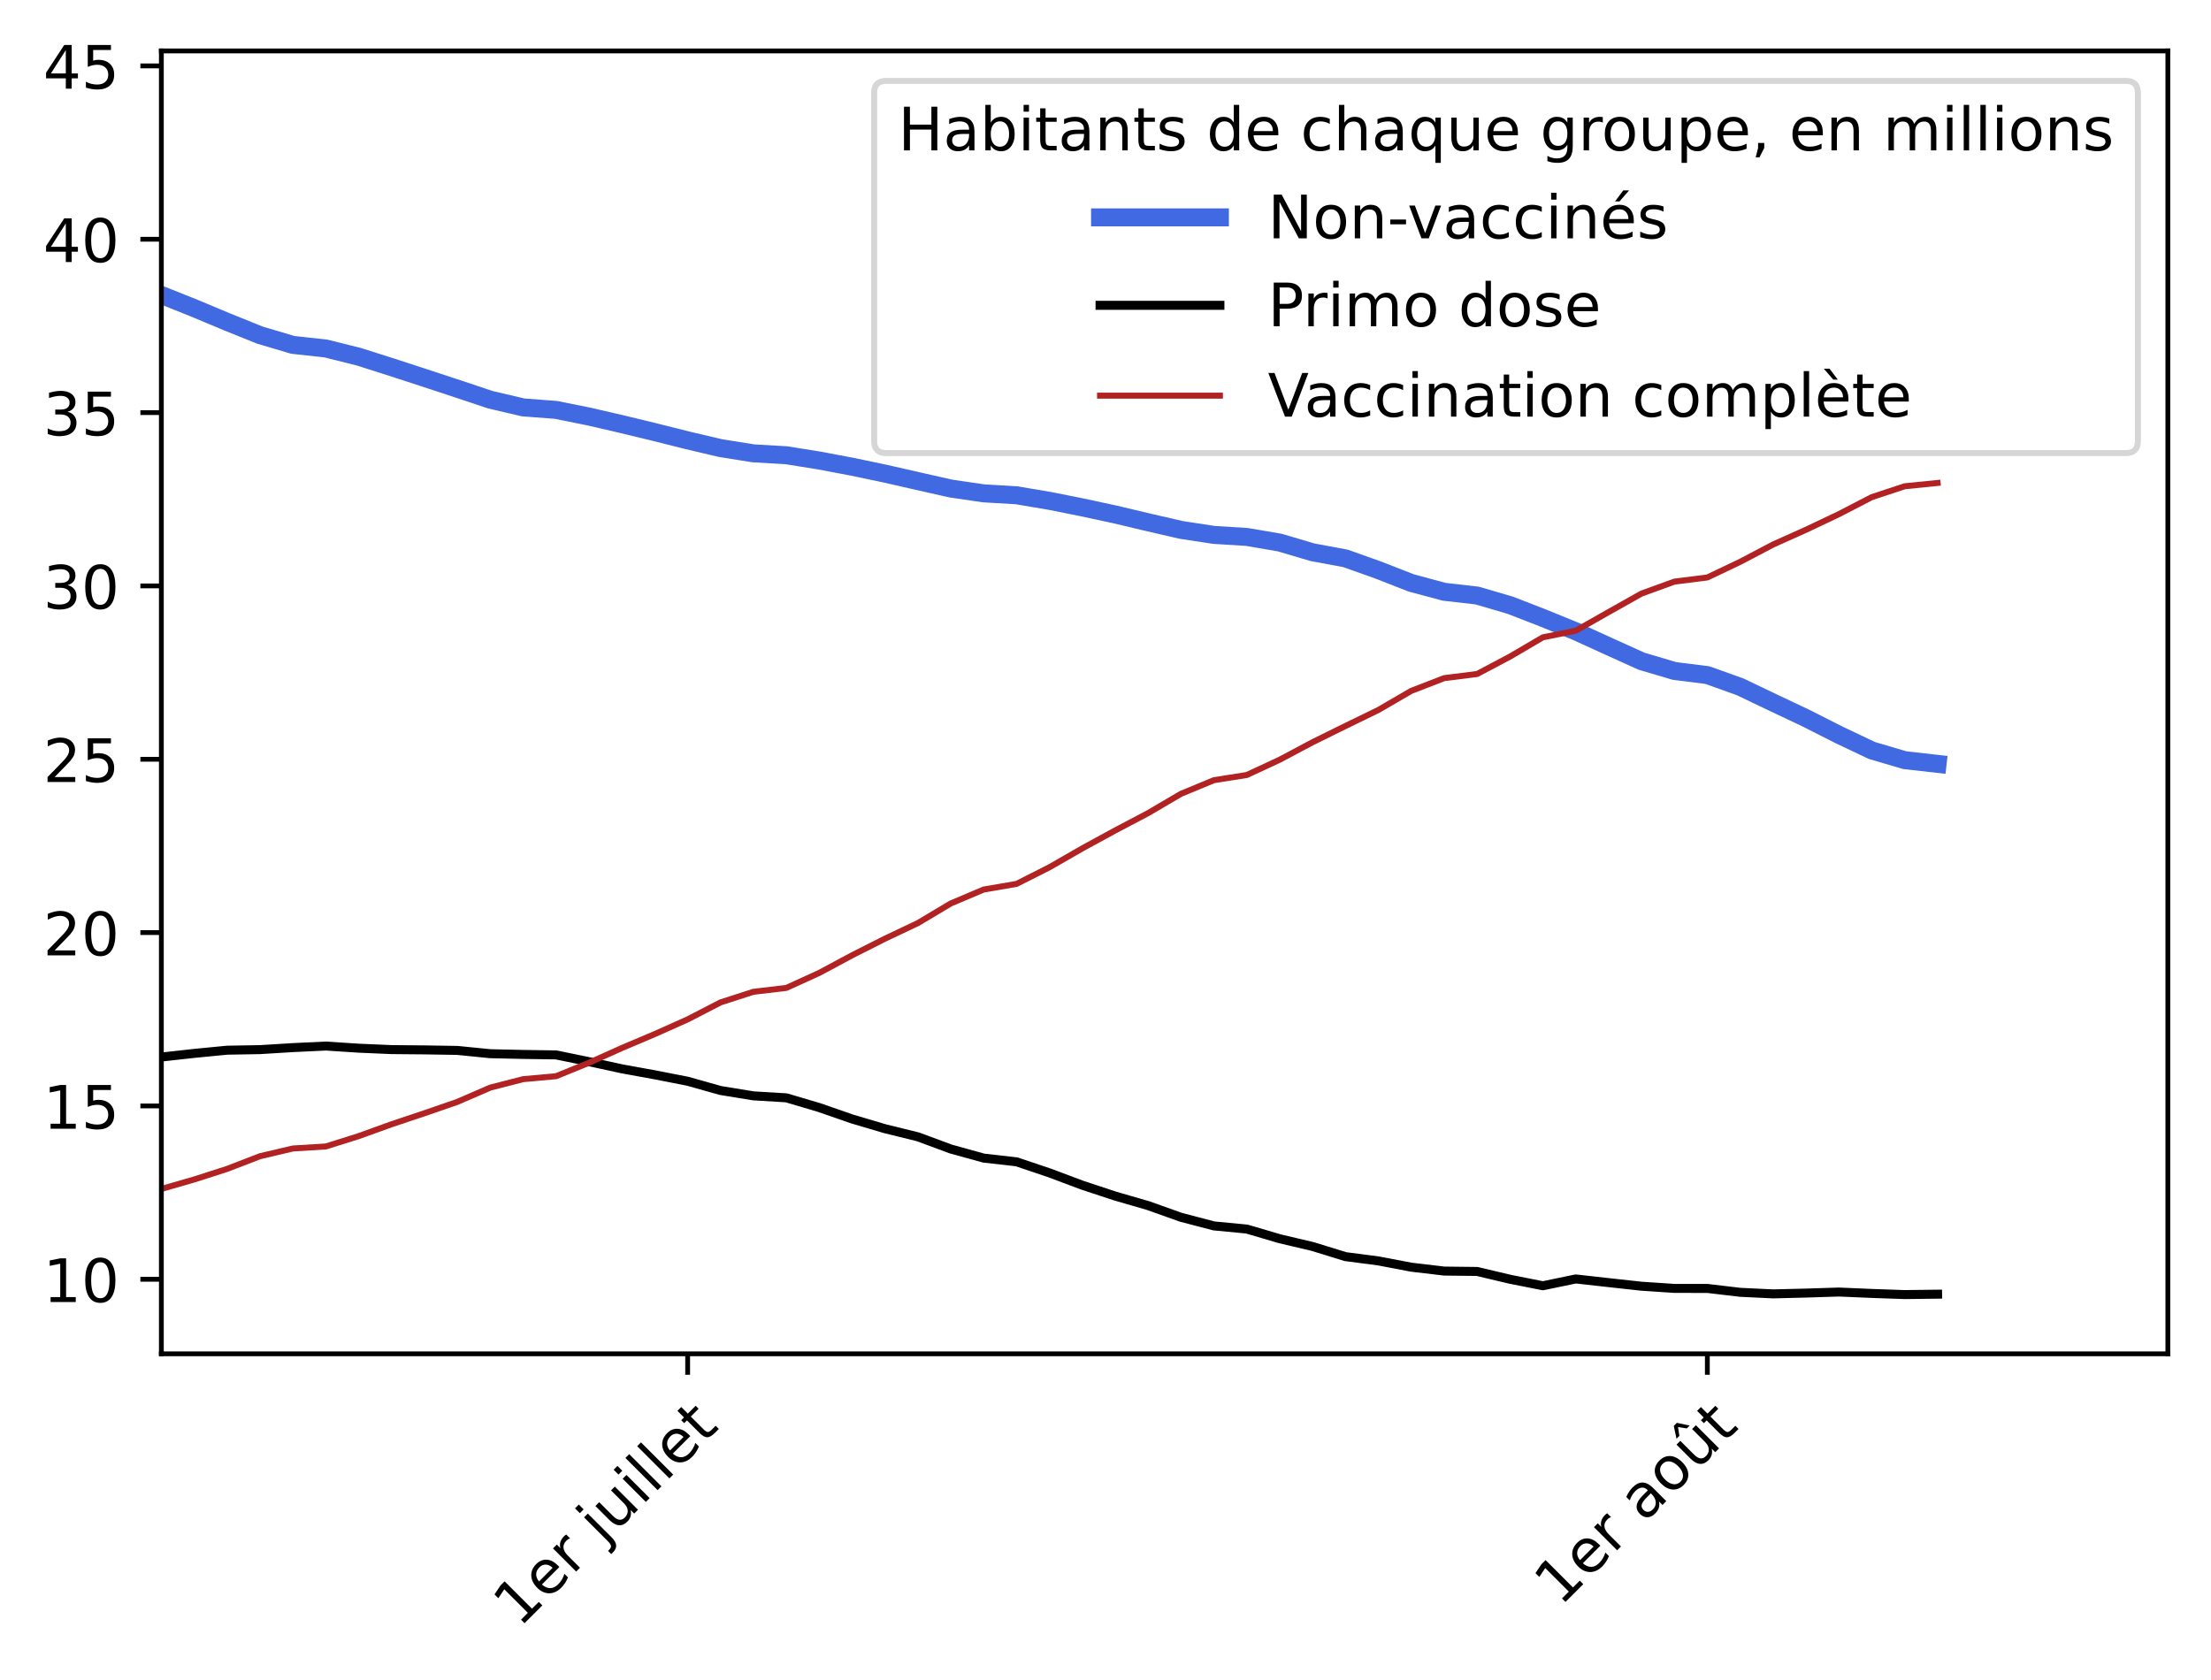 <?xml version="1.0" encoding="utf-8" standalone="no"?>
<!DOCTYPE svg PUBLIC "-//W3C//DTD SVG 1.1//EN"
  "http://www.w3.org/Graphics/SVG/1.1/DTD/svg11.dtd">
<!-- Created with matplotlib (https://matplotlib.org/) -->
<svg height="280.45pt" version="1.1" viewBox="0 0 368.925 280.45" width="368.925pt" xmlns="http://www.w3.org/2000/svg" xmlns:xlink="http://www.w3.org/1999/xlink">
 <defs>
  <style type="text/css">*{stroke-linecap:butt;stroke-linejoin:round;}</style>
 </defs>
 <g id="figure_1">
  <g id="patch_1">
   <path d="M -0 280.45 
L 368.925 280.45 
L 368.925 0 
L -0 0 
z
" style="fill:#ffffff;"/>
  </g>
  <g id="axes_1">
   <g id="patch_2">
    <path d="M 26.925 225.941 
L 361.725 225.941 
L 361.725 8.501 
L 26.925 8.501 
z
" style="fill:#ffffff;"/>
   </g>
   <g id="matplotlib.axis_1">
    <g id="xtick_1">
     <g id="line2d_1">
      <defs>
       <path d="M 0 0 
L 0 3.5 
" id="m71c3d030bd" style="stroke:#000000;stroke-width:0.8;"/>
      </defs>
      <g>
       <use style="stroke:#000000;stroke-width:0.8;" x="114.741" xlink:href="#m71c3d030bd" y="225.941"/>
      </g>
     </g>
     <g id="text_1">
      <!-- 1er juillet -->
      <g transform="translate(86.648 271.779)rotate(-45)scale(0.1 -0.1)">
       <defs>
        <path d="M 12.406 8.297 
L 28.516 8.297 
L 28.516 63.922 
L 10.984 60.406 
L 10.984 69.391 
L 28.422 72.906 
L 38.281 72.906 
L 38.281 8.297 
L 54.391 8.297 
L 54.391 0 
L 12.406 0 
z
" id="DejaVuSans-49"/>
        <path d="M 56.203 29.594 
L 56.203 25.203 
L 14.891 25.203 
Q 15.484 15.922 20.484 11.062 
Q 25.484 6.203 34.422 6.203 
Q 39.594 6.203 44.453 7.469 
Q 49.312 8.734 54.109 11.281 
L 54.109 2.781 
Q 49.266 0.734 44.188 -0.344 
Q 39.109 -1.422 33.891 -1.422 
Q 20.797 -1.422 13.156 6.188 
Q 5.516 13.812 5.516 26.812 
Q 5.516 40.234 12.766 48.109 
Q 20.016 56 32.328 56 
Q 43.359 56 49.781 48.891 
Q 56.203 41.797 56.203 29.594 
z
M 47.219 32.234 
Q 47.125 39.594 43.094 43.984 
Q 39.062 48.391 32.422 48.391 
Q 24.906 48.391 20.391 44.141 
Q 15.875 39.891 15.188 32.172 
z
" id="DejaVuSans-101"/>
        <path d="M 41.109 46.297 
Q 39.594 47.172 37.812 47.578 
Q 36.031 48 33.891 48 
Q 26.266 48 22.188 43.047 
Q 18.109 38.094 18.109 28.812 
L 18.109 0 
L 9.078 0 
L 9.078 54.688 
L 18.109 54.688 
L 18.109 46.188 
Q 20.953 51.172 25.484 53.578 
Q 30.031 56 36.531 56 
Q 37.453 56 38.578 55.875 
Q 39.703 55.766 41.062 55.516 
z
" id="DejaVuSans-114"/>
        <path id="DejaVuSans-32"/>
        <path d="M 9.422 54.688 
L 18.406 54.688 
L 18.406 -0.984 
Q 18.406 -11.422 14.422 -16.109 
Q 10.453 -20.797 1.609 -20.797 
L -1.812 -20.797 
L -1.812 -13.188 
L 0.594 -13.188 
Q 5.719 -13.188 7.562 -10.812 
Q 9.422 -8.453 9.422 -0.984 
z
M 9.422 75.984 
L 18.406 75.984 
L 18.406 64.594 
L 9.422 64.594 
z
" id="DejaVuSans-106"/>
        <path d="M 8.5 21.578 
L 8.5 54.688 
L 17.484 54.688 
L 17.484 21.922 
Q 17.484 14.156 20.5 10.266 
Q 23.531 6.391 29.594 6.391 
Q 36.859 6.391 41.078 11.031 
Q 45.312 15.672 45.312 23.688 
L 45.312 54.688 
L 54.297 54.688 
L 54.297 0 
L 45.312 0 
L 45.312 8.406 
Q 42.047 3.422 37.719 1 
Q 33.406 -1.422 27.688 -1.422 
Q 18.266 -1.422 13.375 4.438 
Q 8.5 10.297 8.5 21.578 
z
M 31.109 56 
z
" id="DejaVuSans-117"/>
        <path d="M 9.422 54.688 
L 18.406 54.688 
L 18.406 0 
L 9.422 0 
z
M 9.422 75.984 
L 18.406 75.984 
L 18.406 64.594 
L 9.422 64.594 
z
" id="DejaVuSans-105"/>
        <path d="M 9.422 75.984 
L 18.406 75.984 
L 18.406 0 
L 9.422 0 
z
" id="DejaVuSans-108"/>
        <path d="M 18.312 70.219 
L 18.312 54.688 
L 36.812 54.688 
L 36.812 47.703 
L 18.312 47.703 
L 18.312 18.016 
Q 18.312 11.328 20.141 9.422 
Q 21.969 7.516 27.594 7.516 
L 36.812 7.516 
L 36.812 0 
L 27.594 0 
Q 17.188 0 13.234 3.875 
Q 9.281 7.766 9.281 18.016 
L 9.281 47.703 
L 2.688 47.703 
L 2.688 54.688 
L 9.281 54.688 
L 9.281 70.219 
z
" id="DejaVuSans-116"/>
       </defs>
       <use xlink:href="#DejaVuSans-49"/>
       <use x="63.623" xlink:href="#DejaVuSans-101"/>
       <use x="125.146" xlink:href="#DejaVuSans-114"/>
       <use x="166.26" xlink:href="#DejaVuSans-32"/>
       <use x="198.047" xlink:href="#DejaVuSans-106"/>
       <use x="225.83" xlink:href="#DejaVuSans-117"/>
       <use x="289.209" xlink:href="#DejaVuSans-105"/>
       <use x="316.992" xlink:href="#DejaVuSans-108"/>
       <use x="344.775" xlink:href="#DejaVuSans-108"/>
       <use x="372.559" xlink:href="#DejaVuSans-101"/>
       <use x="434.082" xlink:href="#DejaVuSans-116"/>
      </g>
     </g>
    </g>
    <g id="xtick_2">
     <g id="line2d_2">
      <g>
       <use style="stroke:#000000;stroke-width:0.8;" x="284.886" xlink:href="#m71c3d030bd" y="225.941"/>
      </g>
     </g>
     <g id="text_2">
      <!-- 1er août -->
      <g transform="translate(260.341 268.231)rotate(-45)scale(0.1 -0.1)">
       <defs>
        <path d="M 34.281 27.484 
Q 23.391 27.484 19.188 25 
Q 14.984 22.516 14.984 16.5 
Q 14.984 11.719 18.141 8.906 
Q 21.297 6.109 26.703 6.109 
Q 34.188 6.109 38.703 11.406 
Q 43.219 16.703 43.219 25.484 
L 43.219 27.484 
z
M 52.203 31.203 
L 52.203 0 
L 43.219 0 
L 43.219 8.297 
Q 40.141 3.328 35.547 0.953 
Q 30.953 -1.422 24.312 -1.422 
Q 15.922 -1.422 10.953 3.297 
Q 6 8.016 6 15.922 
Q 6 25.141 12.172 29.828 
Q 18.359 34.516 30.609 34.516 
L 43.219 34.516 
L 43.219 35.406 
Q 43.219 41.609 39.141 45 
Q 35.062 48.391 27.688 48.391 
Q 23 48.391 18.547 47.266 
Q 14.109 46.141 10.016 43.891 
L 10.016 52.203 
Q 14.938 54.109 19.578 55.047 
Q 24.219 56 28.609 56 
Q 40.484 56 46.344 49.844 
Q 52.203 43.703 52.203 31.203 
z
" id="DejaVuSans-97"/>
        <path d="M 30.609 48.391 
Q 23.391 48.391 19.188 42.75 
Q 14.984 37.109 14.984 27.297 
Q 14.984 17.484 19.156 11.844 
Q 23.344 6.203 30.609 6.203 
Q 37.797 6.203 41.984 11.859 
Q 46.188 17.531 46.188 27.297 
Q 46.188 37.016 41.984 42.703 
Q 37.797 48.391 30.609 48.391 
z
M 30.609 56 
Q 42.328 56 49.016 48.375 
Q 55.719 40.766 55.719 27.297 
Q 55.719 13.875 49.016 6.219 
Q 42.328 -1.422 30.609 -1.422 
Q 18.844 -1.422 12.172 6.219 
Q 5.516 13.875 5.516 27.297 
Q 5.516 40.766 12.172 48.375 
Q 18.844 56 30.609 56 
z
" id="DejaVuSans-111"/>
        <path d="M 8.5 21.578 
L 8.5 54.688 
L 17.484 54.688 
L 17.484 21.922 
Q 17.484 14.156 20.5 10.266 
Q 23.531 6.391 29.594 6.391 
Q 36.859 6.391 41.078 11.031 
Q 45.312 15.672 45.312 23.688 
L 45.312 54.688 
L 54.297 54.688 
L 54.297 0 
L 45.312 0 
L 45.312 8.406 
Q 42.047 3.422 37.719 1 
Q 33.406 -1.422 27.688 -1.422 
Q 18.266 -1.422 13.375 4.438 
Q 8.5 10.297 8.5 21.578 
z
M 31.109 56 
z
M 27.391 79.984 
L 34.625 79.984 
L 46.578 61.625 
L 39.797 61.625 
L 31 73.578 
L 22.219 61.625 
L 15.438 61.625 
z
" id="DejaVuSans-251"/>
       </defs>
       <use xlink:href="#DejaVuSans-49"/>
       <use x="63.623" xlink:href="#DejaVuSans-101"/>
       <use x="125.146" xlink:href="#DejaVuSans-114"/>
       <use x="166.26" xlink:href="#DejaVuSans-32"/>
       <use x="198.047" xlink:href="#DejaVuSans-97"/>
       <use x="259.326" xlink:href="#DejaVuSans-111"/>
       <use x="320.508" xlink:href="#DejaVuSans-251"/>
       <use x="383.887" xlink:href="#DejaVuSans-116"/>
      </g>
     </g>
    </g>
   </g>
   <g id="matplotlib.axis_2">
    <g id="ytick_1">
     <g id="line2d_3">
      <defs>
       <path d="M 0 0 
L -3.5 0 
" id="mf72b01ddf6" style="stroke:#000000;stroke-width:0.8;"/>
      </defs>
      <g>
       <use style="stroke:#000000;stroke-width:0.8;" x="26.925" xlink:href="#mf72b01ddf6" y="213.503"/>
      </g>
     </g>
     <g id="text_3">
      <!-- 10 -->
      <g transform="translate(7.2 217.303)scale(0.1 -0.1)">
       <defs>
        <path d="M 31.781 66.406 
Q 24.172 66.406 20.328 58.906 
Q 16.5 51.422 16.5 36.375 
Q 16.5 21.391 20.328 13.891 
Q 24.172 6.391 31.781 6.391 
Q 39.453 6.391 43.281 13.891 
Q 47.125 21.391 47.125 36.375 
Q 47.125 51.422 43.281 58.906 
Q 39.453 66.406 31.781 66.406 
z
M 31.781 74.219 
Q 44.047 74.219 50.516 64.516 
Q 56.984 54.828 56.984 36.375 
Q 56.984 17.969 50.516 8.266 
Q 44.047 -1.422 31.781 -1.422 
Q 19.531 -1.422 13.062 8.266 
Q 6.594 17.969 6.594 36.375 
Q 6.594 54.828 13.062 64.516 
Q 19.531 74.219 31.781 74.219 
z
" id="DejaVuSans-48"/>
       </defs>
       <use xlink:href="#DejaVuSans-49"/>
       <use x="63.623" xlink:href="#DejaVuSans-48"/>
      </g>
     </g>
    </g>
    <g id="ytick_2">
     <g id="line2d_4">
      <g>
       <use style="stroke:#000000;stroke-width:0.8;" x="26.925" xlink:href="#mf72b01ddf6" y="184.574"/>
      </g>
     </g>
     <g id="text_4">
      <!-- 15 -->
      <g transform="translate(7.2 188.373)scale(0.1 -0.1)">
       <defs>
        <path d="M 10.797 72.906 
L 49.516 72.906 
L 49.516 64.594 
L 19.828 64.594 
L 19.828 46.734 
Q 21.969 47.469 24.109 47.828 
Q 26.266 48.188 28.422 48.188 
Q 40.625 48.188 47.75 41.5 
Q 54.891 34.812 54.891 23.391 
Q 54.891 11.625 47.562 5.094 
Q 40.234 -1.422 26.906 -1.422 
Q 22.312 -1.422 17.547 -0.641 
Q 12.797 0.141 7.719 1.703 
L 7.719 11.625 
Q 12.109 9.234 16.797 8.062 
Q 21.484 6.891 26.703 6.891 
Q 35.156 6.891 40.078 11.328 
Q 45.016 15.766 45.016 23.391 
Q 45.016 31 40.078 35.438 
Q 35.156 39.891 26.703 39.891 
Q 22.75 39.891 18.812 39.016 
Q 14.891 38.141 10.797 36.281 
z
" id="DejaVuSans-53"/>
       </defs>
       <use xlink:href="#DejaVuSans-49"/>
       <use x="63.623" xlink:href="#DejaVuSans-53"/>
      </g>
     </g>
    </g>
    <g id="ytick_3">
     <g id="line2d_5">
      <g>
       <use style="stroke:#000000;stroke-width:0.8;" x="26.925" xlink:href="#mf72b01ddf6" y="155.645"/>
      </g>
     </g>
     <g id="text_5">
      <!-- 20 -->
      <g transform="translate(7.2 159.444)scale(0.1 -0.1)">
       <defs>
        <path d="M 19.188 8.297 
L 53.609 8.297 
L 53.609 0 
L 7.328 0 
L 7.328 8.297 
Q 12.938 14.109 22.625 23.891 
Q 32.328 33.688 34.812 36.531 
Q 39.547 41.844 41.422 45.531 
Q 43.312 49.219 43.312 52.781 
Q 43.312 58.594 39.234 62.25 
Q 35.156 65.922 28.609 65.922 
Q 23.969 65.922 18.812 64.312 
Q 13.672 62.703 7.812 59.422 
L 7.812 69.391 
Q 13.766 71.781 18.938 73 
Q 24.125 74.219 28.422 74.219 
Q 39.75 74.219 46.484 68.547 
Q 53.219 62.891 53.219 53.422 
Q 53.219 48.922 51.531 44.891 
Q 49.859 40.875 45.406 35.406 
Q 44.188 33.984 37.641 27.219 
Q 31.109 20.453 19.188 8.297 
z
" id="DejaVuSans-50"/>
       </defs>
       <use xlink:href="#DejaVuSans-50"/>
       <use x="63.623" xlink:href="#DejaVuSans-48"/>
      </g>
     </g>
    </g>
    <g id="ytick_4">
     <g id="line2d_6">
      <g>
       <use style="stroke:#000000;stroke-width:0.8;" x="26.925" xlink:href="#mf72b01ddf6" y="126.716"/>
      </g>
     </g>
     <g id="text_6">
      <!-- 25 -->
      <g transform="translate(7.2 130.515)scale(0.1 -0.1)">
       <use xlink:href="#DejaVuSans-50"/>
       <use x="63.623" xlink:href="#DejaVuSans-53"/>
      </g>
     </g>
    </g>
    <g id="ytick_5">
     <g id="line2d_7">
      <g>
       <use style="stroke:#000000;stroke-width:0.8;" x="26.925" xlink:href="#mf72b01ddf6" y="97.787"/>
      </g>
     </g>
     <g id="text_7">
      <!-- 30 -->
      <g transform="translate(7.2 101.586)scale(0.1 -0.1)">
       <defs>
        <path d="M 40.578 39.312 
Q 47.656 37.797 51.625 33 
Q 55.609 28.219 55.609 21.188 
Q 55.609 10.406 48.188 4.484 
Q 40.766 -1.422 27.094 -1.422 
Q 22.516 -1.422 17.656 -0.516 
Q 12.797 0.391 7.625 2.203 
L 7.625 11.719 
Q 11.719 9.328 16.594 8.109 
Q 21.484 6.891 26.812 6.891 
Q 36.078 6.891 40.938 10.547 
Q 45.797 14.203 45.797 21.188 
Q 45.797 27.641 41.281 31.266 
Q 36.766 34.906 28.719 34.906 
L 20.219 34.906 
L 20.219 43.016 
L 29.109 43.016 
Q 36.375 43.016 40.234 45.922 
Q 44.094 48.828 44.094 54.297 
Q 44.094 59.906 40.109 62.906 
Q 36.141 65.922 28.719 65.922 
Q 24.656 65.922 20.016 65.031 
Q 15.375 64.156 9.812 62.312 
L 9.812 71.094 
Q 15.438 72.656 20.344 73.438 
Q 25.25 74.219 29.594 74.219 
Q 40.828 74.219 47.359 69.109 
Q 53.906 64.016 53.906 55.328 
Q 53.906 49.266 50.438 45.094 
Q 46.969 40.922 40.578 39.312 
z
" id="DejaVuSans-51"/>
       </defs>
       <use xlink:href="#DejaVuSans-51"/>
       <use x="63.623" xlink:href="#DejaVuSans-48"/>
      </g>
     </g>
    </g>
    <g id="ytick_6">
     <g id="line2d_8">
      <g>
       <use style="stroke:#000000;stroke-width:0.8;" x="26.925" xlink:href="#mf72b01ddf6" y="68.858"/>
      </g>
     </g>
     <g id="text_8">
      <!-- 35 -->
      <g transform="translate(7.2 72.657)scale(0.1 -0.1)">
       <use xlink:href="#DejaVuSans-51"/>
       <use x="63.623" xlink:href="#DejaVuSans-53"/>
      </g>
     </g>
    </g>
    <g id="ytick_7">
     <g id="line2d_9">
      <g>
       <use style="stroke:#000000;stroke-width:0.8;" x="26.925" xlink:href="#mf72b01ddf6" y="39.928"/>
      </g>
     </g>
     <g id="text_9">
      <!-- 40 -->
      <g transform="translate(7.2 43.728)scale(0.1 -0.1)">
       <defs>
        <path d="M 37.797 64.312 
L 12.891 25.391 
L 37.797 25.391 
z
M 35.203 72.906 
L 47.609 72.906 
L 47.609 25.391 
L 58.016 25.391 
L 58.016 17.188 
L 47.609 17.188 
L 47.609 0 
L 37.797 0 
L 37.797 17.188 
L 4.891 17.188 
L 4.891 26.703 
z
" id="DejaVuSans-52"/>
       </defs>
       <use xlink:href="#DejaVuSans-52"/>
       <use x="63.623" xlink:href="#DejaVuSans-48"/>
      </g>
     </g>
    </g>
    <g id="ytick_8">
     <g id="line2d_10">
      <g>
       <use style="stroke:#000000;stroke-width:0.8;" x="26.925" xlink:href="#mf72b01ddf6" y="10.999"/>
      </g>
     </g>
     <g id="text_10">
      <!-- 45 -->
      <g transform="translate(7.2 14.798)scale(0.1 -0.1)">
       <use xlink:href="#DejaVuSans-52"/>
       <use x="63.623" xlink:href="#DejaVuSans-53"/>
      </g>
     </g>
    </g>
   </g>
   <g id="line2d_11">
    <path clip-path="url(#p0fcb364e09)" d="M -1 39.712 
L -0.518 39.944 
L 4.971 42.55 
L 10.459 44.296 
L 15.948 45.054 
L 21.436 46.985 
L 26.925 49.235 
L 32.414 51.429 
L 37.902 53.725 
L 43.391 55.939 
L 48.879 57.563 
L 54.368 58.162 
L 59.856 59.532 
L 65.345 61.278 
L 70.833 63.066 
L 76.322 64.877 
L 81.81 66.708 
L 87.299 67.993 
L 92.787 68.41 
L 98.276 69.519 
L 103.764 70.789 
L 109.253 72.118 
L 114.741 73.495 
L 120.23 74.787 
L 125.718 75.661 
L 131.207 75.978 
L 136.695 76.856 
L 142.184 77.893 
L 147.673 79.044 
L 153.161 80.294 
L 158.65 81.535 
L 164.138 82.339 
L 169.627 82.66 
L 175.115 83.588 
L 180.604 84.684 
L 186.092 85.867 
L 191.581 87.169 
L 197.069 88.436 
L 202.558 89.273 
L 208.046 89.613 
L 213.535 90.551 
L 219.023 92.173 
L 224.512 93.192 
L 230 95.149 
L 235.489 97.293 
L 240.977 98.766 
L 246.466 99.391 
L 251.955 100.997 
L 257.443 103.127 
L 262.932 105.368 
L 268.42 107.869 
L 273.909 110.355 
L 279.397 111.98 
L 284.886 112.669 
L 290.374 114.636 
L 295.863 117.262 
L 301.351 119.858 
L 306.84 122.638 
L 312.328 125.245 
L 317.817 126.867 
L 323.305 127.487 
" style="fill:none;stroke:#4169e1;stroke-linecap:square;stroke-width:3;"/>
   </g>
   <g id="line2d_12">
    <path clip-path="url(#p0fcb364e09)" d="M -1 179.771 
L -0.518 179.673 
L 4.971 178.855 
L 10.459 178.147 
L 15.948 177.645 
L 21.436 177.003 
L 26.925 176.413 
L 32.414 175.805 
L 37.902 175.271 
L 43.391 175.176 
L 48.879 174.84 
L 54.368 174.579 
L 59.856 174.936 
L 65.345 175.172 
L 70.833 175.221 
L 76.322 175.308 
L 81.81 175.858 
L 87.299 175.979 
L 92.787 176.058 
L 98.276 177.185 
L 103.764 178.381 
L 109.253 179.378 
L 114.741 180.454 
L 120.23 181.998 
L 125.718 182.893 
L 131.207 183.222 
L 136.695 184.846 
L 142.184 186.754 
L 147.673 188.378 
L 153.161 189.73 
L 158.65 191.763 
L 164.138 193.281 
L 169.627 193.904 
L 175.115 195.75 
L 180.604 197.81 
L 186.092 199.619 
L 191.581 201.211 
L 197.069 203.165 
L 202.558 204.599 
L 208.046 205.124 
L 213.535 206.741 
L 219.023 208.034 
L 224.512 209.727 
L 230 210.442 
L 235.489 211.487 
L 240.977 212.135 
L 246.466 212.199 
L 251.955 213.499 
L 257.443 214.586 
L 262.932 213.449 
L 268.42 214.063 
L 273.909 214.663 
L 279.397 215.029 
L 284.886 215.034 
L 290.374 215.681 
L 295.863 215.942 
L 301.351 215.808 
L 306.84 215.633 
L 312.328 215.867 
L 317.817 216.057 
L 323.305 215.991 
" style="fill:none;stroke:#000000;stroke-linecap:square;stroke-width:1.5;"/>
   </g>
   <g id="line2d_13">
    <path clip-path="url(#p0fcb364e09)" d="M -1 204.595 
L -0.518 204.461 
L 4.971 202.673 
L 10.459 201.635 
L 15.948 201.379 
L 21.436 200.09 
L 26.925 198.43 
L 32.414 196.844 
L 37.902 195.082 
L 43.391 192.963 
L 48.879 191.675 
L 54.368 191.338 
L 59.856 189.61 
L 65.345 187.627 
L 70.833 185.791 
L 76.322 183.893 
L 81.81 181.513 
L 87.299 180.106 
L 92.787 179.611 
L 98.276 177.373 
L 103.764 174.907 
L 109.253 172.582 
L 114.741 170.129 
L 120.23 167.294 
L 125.718 165.524 
L 131.207 164.878 
L 136.695 162.376 
L 142.184 159.431 
L 147.673 156.656 
L 153.161 154.054 
L 158.65 150.78 
L 164.138 148.457 
L 169.627 147.514 
L 175.115 144.74 
L 180.604 141.584 
L 186.092 138.592 
L 191.581 135.698 
L 197.069 132.477 
L 202.558 130.206 
L 208.046 129.341 
L 213.535 126.786 
L 219.023 123.871 
L 224.512 121.159 
L 230 118.488 
L 235.489 115.298 
L 240.977 113.176 
L 246.466 112.488 
L 251.955 109.583 
L 257.443 106.365 
L 262.932 105.261 
L 268.42 102.146 
L 273.909 99.06 
L 279.397 97.069 
L 284.886 96.375 
L 290.374 93.761 
L 295.863 90.874 
L 301.351 88.413 
L 306.84 85.807 
L 312.328 82.967 
L 317.817 81.154 
L 323.305 80.601 
" style="fill:none;stroke:#b22222;stroke-linecap:square;"/>
   </g>
   <g id="patch_3">
    <path d="M 26.925 225.941 
L 26.925 8.501 
" style="fill:none;stroke:#000000;stroke-linecap:square;stroke-linejoin:miter;stroke-width:0.8;"/>
   </g>
   <g id="patch_4">
    <path d="M 361.725 225.941 
L 361.725 8.501 
" style="fill:none;stroke:#000000;stroke-linecap:square;stroke-linejoin:miter;stroke-width:0.8;"/>
   </g>
   <g id="patch_5">
    <path d="M 26.925 225.941 
L 361.725 225.941 
" style="fill:none;stroke:#000000;stroke-linecap:square;stroke-linejoin:miter;stroke-width:0.8;"/>
   </g>
   <g id="patch_6">
    <path d="M 26.925 8.501 
L 361.725 8.501 
" style="fill:none;stroke:#000000;stroke-linecap:square;stroke-linejoin:miter;stroke-width:0.8;"/>
   </g>
   <g id="legend_1">
    <g id="patch_7">
     <path d="M 147.859 75.613 
L 354.725 75.613 
Q 356.725 75.613 356.725 73.613 
L 356.725 15.501 
Q 356.725 13.501 354.725 13.501 
L 147.859 13.501 
Q 145.859 13.501 145.859 15.501 
L 145.859 73.613 
Q 145.859 75.613 147.859 75.613 
z
" style="fill:#ffffff;opacity:0.8;stroke:#cccccc;stroke-linejoin:miter;"/>
    </g>
    <g id="text_11">
     <!-- Habitants de chaque groupe, en millions -->
     <g transform="translate(149.859 25.099)scale(0.1 -0.1)">
      <defs>
       <path d="M 9.812 72.906 
L 19.672 72.906 
L 19.672 43.016 
L 55.516 43.016 
L 55.516 72.906 
L 65.375 72.906 
L 65.375 0 
L 55.516 0 
L 55.516 34.719 
L 19.672 34.719 
L 19.672 0 
L 9.812 0 
z
" id="DejaVuSans-72"/>
       <path d="M 48.688 27.297 
Q 48.688 37.203 44.609 42.844 
Q 40.531 48.484 33.406 48.484 
Q 26.266 48.484 22.188 42.844 
Q 18.109 37.203 18.109 27.297 
Q 18.109 17.391 22.188 11.75 
Q 26.266 6.109 33.406 6.109 
Q 40.531 6.109 44.609 11.75 
Q 48.688 17.391 48.688 27.297 
z
M 18.109 46.391 
Q 20.953 51.266 25.266 53.625 
Q 29.594 56 35.594 56 
Q 45.562 56 51.781 48.094 
Q 58.016 40.188 58.016 27.297 
Q 58.016 14.406 51.781 6.484 
Q 45.562 -1.422 35.594 -1.422 
Q 29.594 -1.422 25.266 0.953 
Q 20.953 3.328 18.109 8.203 
L 18.109 0 
L 9.078 0 
L 9.078 75.984 
L 18.109 75.984 
z
" id="DejaVuSans-98"/>
       <path d="M 54.891 33.016 
L 54.891 0 
L 45.906 0 
L 45.906 32.719 
Q 45.906 40.484 42.875 44.328 
Q 39.844 48.188 33.797 48.188 
Q 26.516 48.188 22.312 43.547 
Q 18.109 38.922 18.109 30.906 
L 18.109 0 
L 9.078 0 
L 9.078 54.688 
L 18.109 54.688 
L 18.109 46.188 
Q 21.344 51.125 25.703 53.562 
Q 30.078 56 35.797 56 
Q 45.219 56 50.047 50.172 
Q 54.891 44.344 54.891 33.016 
z
" id="DejaVuSans-110"/>
       <path d="M 44.281 53.078 
L 44.281 44.578 
Q 40.484 46.531 36.375 47.5 
Q 32.281 48.484 27.875 48.484 
Q 21.188 48.484 17.844 46.438 
Q 14.5 44.391 14.5 40.281 
Q 14.5 37.156 16.891 35.375 
Q 19.281 33.594 26.516 31.984 
L 29.594 31.297 
Q 39.156 29.25 43.188 25.516 
Q 47.219 21.781 47.219 15.094 
Q 47.219 7.469 41.188 3.016 
Q 35.156 -1.422 24.609 -1.422 
Q 20.219 -1.422 15.453 -0.562 
Q 10.688 0.297 5.422 2 
L 5.422 11.281 
Q 10.406 8.688 15.234 7.391 
Q 20.062 6.109 24.812 6.109 
Q 31.156 6.109 34.562 8.281 
Q 37.984 10.453 37.984 14.406 
Q 37.984 18.062 35.516 20.016 
Q 33.062 21.969 24.703 23.781 
L 21.578 24.516 
Q 13.234 26.266 9.516 29.906 
Q 5.812 33.547 5.812 39.891 
Q 5.812 47.609 11.281 51.797 
Q 16.75 56 26.812 56 
Q 31.781 56 36.172 55.266 
Q 40.578 54.547 44.281 53.078 
z
" id="DejaVuSans-115"/>
       <path d="M 45.406 46.391 
L 45.406 75.984 
L 54.391 75.984 
L 54.391 0 
L 45.406 0 
L 45.406 8.203 
Q 42.578 3.328 38.25 0.953 
Q 33.938 -1.422 27.875 -1.422 
Q 17.969 -1.422 11.734 6.484 
Q 5.516 14.406 5.516 27.297 
Q 5.516 40.188 11.734 48.094 
Q 17.969 56 27.875 56 
Q 33.938 56 38.25 53.625 
Q 42.578 51.266 45.406 46.391 
z
M 14.797 27.297 
Q 14.797 17.391 18.875 11.75 
Q 22.953 6.109 30.078 6.109 
Q 37.203 6.109 41.297 11.75 
Q 45.406 17.391 45.406 27.297 
Q 45.406 37.203 41.297 42.844 
Q 37.203 48.484 30.078 48.484 
Q 22.953 48.484 18.875 42.844 
Q 14.797 37.203 14.797 27.297 
z
" id="DejaVuSans-100"/>
       <path d="M 48.781 52.594 
L 48.781 44.188 
Q 44.969 46.297 41.141 47.344 
Q 37.312 48.391 33.406 48.391 
Q 24.656 48.391 19.812 42.844 
Q 14.984 37.312 14.984 27.297 
Q 14.984 17.281 19.812 11.734 
Q 24.656 6.203 33.406 6.203 
Q 37.312 6.203 41.141 7.25 
Q 44.969 8.297 48.781 10.406 
L 48.781 2.094 
Q 45.016 0.344 40.984 -0.531 
Q 36.969 -1.422 32.422 -1.422 
Q 20.062 -1.422 12.781 6.344 
Q 5.516 14.109 5.516 27.297 
Q 5.516 40.672 12.859 48.328 
Q 20.219 56 33.016 56 
Q 37.156 56 41.109 55.141 
Q 45.062 54.297 48.781 52.594 
z
" id="DejaVuSans-99"/>
       <path d="M 54.891 33.016 
L 54.891 0 
L 45.906 0 
L 45.906 32.719 
Q 45.906 40.484 42.875 44.328 
Q 39.844 48.188 33.797 48.188 
Q 26.516 48.188 22.312 43.547 
Q 18.109 38.922 18.109 30.906 
L 18.109 0 
L 9.078 0 
L 9.078 75.984 
L 18.109 75.984 
L 18.109 46.188 
Q 21.344 51.125 25.703 53.562 
Q 30.078 56 35.797 56 
Q 45.219 56 50.047 50.172 
Q 54.891 44.344 54.891 33.016 
z
" id="DejaVuSans-104"/>
       <path d="M 14.797 27.297 
Q 14.797 17.391 18.875 11.75 
Q 22.953 6.109 30.078 6.109 
Q 37.203 6.109 41.297 11.75 
Q 45.406 17.391 45.406 27.297 
Q 45.406 37.203 41.297 42.844 
Q 37.203 48.484 30.078 48.484 
Q 22.953 48.484 18.875 42.844 
Q 14.797 37.203 14.797 27.297 
z
M 45.406 8.203 
Q 42.578 3.328 38.25 0.953 
Q 33.938 -1.422 27.875 -1.422 
Q 17.969 -1.422 11.734 6.484 
Q 5.516 14.406 5.516 27.297 
Q 5.516 40.188 11.734 48.094 
Q 17.969 56 27.875 56 
Q 33.938 56 38.25 53.625 
Q 42.578 51.266 45.406 46.391 
L 45.406 54.688 
L 54.391 54.688 
L 54.391 -20.797 
L 45.406 -20.797 
z
" id="DejaVuSans-113"/>
       <path d="M 45.406 27.984 
Q 45.406 37.75 41.375 43.109 
Q 37.359 48.484 30.078 48.484 
Q 22.859 48.484 18.828 43.109 
Q 14.797 37.75 14.797 27.984 
Q 14.797 18.266 18.828 12.891 
Q 22.859 7.516 30.078 7.516 
Q 37.359 7.516 41.375 12.891 
Q 45.406 18.266 45.406 27.984 
z
M 54.391 6.781 
Q 54.391 -7.172 48.188 -13.984 
Q 42 -20.797 29.203 -20.797 
Q 24.469 -20.797 20.266 -20.094 
Q 16.062 -19.391 12.109 -17.922 
L 12.109 -9.188 
Q 16.062 -11.328 19.922 -12.344 
Q 23.781 -13.375 27.781 -13.375 
Q 36.625 -13.375 41.016 -8.766 
Q 45.406 -4.156 45.406 5.172 
L 45.406 9.625 
Q 42.625 4.781 38.281 2.391 
Q 33.938 0 27.875 0 
Q 17.828 0 11.672 7.656 
Q 5.516 15.328 5.516 27.984 
Q 5.516 40.672 11.672 48.328 
Q 17.828 56 27.875 56 
Q 33.938 56 38.281 53.609 
Q 42.625 51.219 45.406 46.391 
L 45.406 54.688 
L 54.391 54.688 
z
" id="DejaVuSans-103"/>
       <path d="M 18.109 8.203 
L 18.109 -20.797 
L 9.078 -20.797 
L 9.078 54.688 
L 18.109 54.688 
L 18.109 46.391 
Q 20.953 51.266 25.266 53.625 
Q 29.594 56 35.594 56 
Q 45.562 56 51.781 48.094 
Q 58.016 40.188 58.016 27.297 
Q 58.016 14.406 51.781 6.484 
Q 45.562 -1.422 35.594 -1.422 
Q 29.594 -1.422 25.266 0.953 
Q 20.953 3.328 18.109 8.203 
z
M 48.688 27.297 
Q 48.688 37.203 44.609 42.844 
Q 40.531 48.484 33.406 48.484 
Q 26.266 48.484 22.188 42.844 
Q 18.109 37.203 18.109 27.297 
Q 18.109 17.391 22.188 11.75 
Q 26.266 6.109 33.406 6.109 
Q 40.531 6.109 44.609 11.75 
Q 48.688 17.391 48.688 27.297 
z
" id="DejaVuSans-112"/>
       <path d="M 11.719 12.406 
L 22.016 12.406 
L 22.016 4 
L 14.016 -11.625 
L 7.719 -11.625 
L 11.719 4 
z
" id="DejaVuSans-44"/>
       <path d="M 52 44.188 
Q 55.375 50.25 60.062 53.125 
Q 64.75 56 71.094 56 
Q 79.641 56 84.281 50.016 
Q 88.922 44.047 88.922 33.016 
L 88.922 0 
L 79.891 0 
L 79.891 32.719 
Q 79.891 40.578 77.094 44.375 
Q 74.312 48.188 68.609 48.188 
Q 61.625 48.188 57.562 43.547 
Q 53.516 38.922 53.516 30.906 
L 53.516 0 
L 44.484 0 
L 44.484 32.719 
Q 44.484 40.625 41.703 44.406 
Q 38.922 48.188 33.109 48.188 
Q 26.219 48.188 22.156 43.531 
Q 18.109 38.875 18.109 30.906 
L 18.109 0 
L 9.078 0 
L 9.078 54.688 
L 18.109 54.688 
L 18.109 46.188 
Q 21.188 51.219 25.484 53.609 
Q 29.781 56 35.688 56 
Q 41.656 56 45.828 52.969 
Q 50 49.953 52 44.188 
z
" id="DejaVuSans-109"/>
      </defs>
      <use xlink:href="#DejaVuSans-72"/>
      <use x="75.195" xlink:href="#DejaVuSans-97"/>
      <use x="136.475" xlink:href="#DejaVuSans-98"/>
      <use x="199.951" xlink:href="#DejaVuSans-105"/>
      <use x="227.734" xlink:href="#DejaVuSans-116"/>
      <use x="266.943" xlink:href="#DejaVuSans-97"/>
      <use x="328.223" xlink:href="#DejaVuSans-110"/>
      <use x="391.602" xlink:href="#DejaVuSans-116"/>
      <use x="430.811" xlink:href="#DejaVuSans-115"/>
      <use x="482.91" xlink:href="#DejaVuSans-32"/>
      <use x="514.697" xlink:href="#DejaVuSans-100"/>
      <use x="578.174" xlink:href="#DejaVuSans-101"/>
      <use x="639.697" xlink:href="#DejaVuSans-32"/>
      <use x="671.484" xlink:href="#DejaVuSans-99"/>
      <use x="726.465" xlink:href="#DejaVuSans-104"/>
      <use x="789.844" xlink:href="#DejaVuSans-97"/>
      <use x="851.123" xlink:href="#DejaVuSans-113"/>
      <use x="914.6" xlink:href="#DejaVuSans-117"/>
      <use x="977.979" xlink:href="#DejaVuSans-101"/>
      <use x="1039.502" xlink:href="#DejaVuSans-32"/>
      <use x="1071.289" xlink:href="#DejaVuSans-103"/>
      <use x="1134.766" xlink:href="#DejaVuSans-114"/>
      <use x="1173.629" xlink:href="#DejaVuSans-111"/>
      <use x="1234.811" xlink:href="#DejaVuSans-117"/>
      <use x="1298.189" xlink:href="#DejaVuSans-112"/>
      <use x="1361.666" xlink:href="#DejaVuSans-101"/>
      <use x="1423.189" xlink:href="#DejaVuSans-44"/>
      <use x="1454.977" xlink:href="#DejaVuSans-32"/>
      <use x="1486.764" xlink:href="#DejaVuSans-101"/>
      <use x="1548.287" xlink:href="#DejaVuSans-110"/>
      <use x="1611.666" xlink:href="#DejaVuSans-32"/>
      <use x="1643.453" xlink:href="#DejaVuSans-109"/>
      <use x="1740.865" xlink:href="#DejaVuSans-105"/>
      <use x="1768.648" xlink:href="#DejaVuSans-108"/>
      <use x="1796.432" xlink:href="#DejaVuSans-108"/>
      <use x="1824.215" xlink:href="#DejaVuSans-105"/>
      <use x="1851.998" xlink:href="#DejaVuSans-111"/>
      <use x="1913.18" xlink:href="#DejaVuSans-110"/>
      <use x="1976.559" xlink:href="#DejaVuSans-115"/>
     </g>
    </g>
    <g id="line2d_14">
     <path d="M 183.553 36.277 
L 203.553 36.277 
" style="fill:none;stroke:#4169e1;stroke-linecap:square;stroke-width:3;"/>
    </g>
    <g id="line2d_15"/>
    <g id="text_12">
     <!-- Non-vaccinés -->
     <g transform="translate(211.553 39.777)scale(0.1 -0.1)">
      <defs>
       <path d="M 9.812 72.906 
L 23.094 72.906 
L 55.422 11.922 
L 55.422 72.906 
L 64.984 72.906 
L 64.984 0 
L 51.703 0 
L 19.391 60.984 
L 19.391 0 
L 9.812 0 
z
" id="DejaVuSans-78"/>
       <path d="M 4.891 31.391 
L 31.203 31.391 
L 31.203 23.391 
L 4.891 23.391 
z
" id="DejaVuSans-45"/>
       <path d="M 2.984 54.688 
L 12.5 54.688 
L 29.594 8.797 
L 46.688 54.688 
L 56.203 54.688 
L 35.688 0 
L 23.484 0 
z
" id="DejaVuSans-118"/>
       <path d="M 56.203 29.594 
L 56.203 25.203 
L 14.891 25.203 
Q 15.484 15.922 20.484 11.062 
Q 25.484 6.203 34.422 6.203 
Q 39.594 6.203 44.453 7.469 
Q 49.312 8.734 54.109 11.281 
L 54.109 2.781 
Q 49.266 0.734 44.188 -0.344 
Q 39.109 -1.422 33.891 -1.422 
Q 20.797 -1.422 13.156 6.188 
Q 5.516 13.812 5.516 26.812 
Q 5.516 40.234 12.766 48.109 
Q 20.016 56 32.328 56 
Q 43.359 56 49.781 48.891 
Q 56.203 41.797 56.203 29.594 
z
M 47.219 32.234 
Q 47.125 39.594 43.094 43.984 
Q 39.062 48.391 32.422 48.391 
Q 24.906 48.391 20.391 44.141 
Q 15.875 39.891 15.188 32.172 
z
M 38.578 79.984 
L 48.297 79.984 
L 32.375 61.625 
L 24.906 61.625 
z
" id="DejaVuSans-233"/>
      </defs>
      <use xlink:href="#DejaVuSans-78"/>
      <use x="74.805" xlink:href="#DejaVuSans-111"/>
      <use x="135.986" xlink:href="#DejaVuSans-110"/>
      <use x="199.365" xlink:href="#DejaVuSans-45"/>
      <use x="232.824" xlink:href="#DejaVuSans-118"/>
      <use x="292.004" xlink:href="#DejaVuSans-97"/>
      <use x="353.283" xlink:href="#DejaVuSans-99"/>
      <use x="408.264" xlink:href="#DejaVuSans-99"/>
      <use x="463.244" xlink:href="#DejaVuSans-105"/>
      <use x="491.027" xlink:href="#DejaVuSans-110"/>
      <use x="554.406" xlink:href="#DejaVuSans-233"/>
      <use x="615.93" xlink:href="#DejaVuSans-115"/>
     </g>
    </g>
    <g id="line2d_16">
     <path d="M 183.553 50.955 
L 203.553 50.955 
" style="fill:none;stroke:#000000;stroke-linecap:square;stroke-width:1.5;"/>
    </g>
    <g id="line2d_17"/>
    <g id="text_13">
     <!-- Primo dose -->
     <g transform="translate(211.553 54.455)scale(0.1 -0.1)">
      <defs>
       <path d="M 19.672 64.797 
L 19.672 37.406 
L 32.078 37.406 
Q 38.969 37.406 42.719 40.969 
Q 46.484 44.531 46.484 51.125 
Q 46.484 57.672 42.719 61.234 
Q 38.969 64.797 32.078 64.797 
z
M 9.812 72.906 
L 32.078 72.906 
Q 44.344 72.906 50.609 67.359 
Q 56.891 61.812 56.891 51.125 
Q 56.891 40.328 50.609 34.812 
Q 44.344 29.297 32.078 29.297 
L 19.672 29.297 
L 19.672 0 
L 9.812 0 
z
" id="DejaVuSans-80"/>
      </defs>
      <use xlink:href="#DejaVuSans-80"/>
      <use x="58.553" xlink:href="#DejaVuSans-114"/>
      <use x="99.666" xlink:href="#DejaVuSans-105"/>
      <use x="127.449" xlink:href="#DejaVuSans-109"/>
      <use x="224.861" xlink:href="#DejaVuSans-111"/>
      <use x="286.043" xlink:href="#DejaVuSans-32"/>
      <use x="317.83" xlink:href="#DejaVuSans-100"/>
      <use x="381.307" xlink:href="#DejaVuSans-111"/>
      <use x="442.488" xlink:href="#DejaVuSans-115"/>
      <use x="494.588" xlink:href="#DejaVuSans-101"/>
     </g>
    </g>
    <g id="line2d_18">
     <path d="M 183.553 66.033 
L 203.553 66.033 
" style="fill:none;stroke:#b22222;stroke-linecap:square;"/>
    </g>
    <g id="line2d_19"/>
    <g id="text_14">
     <!-- Vaccination complète -->
     <g transform="translate(211.553 69.533)scale(0.1 -0.1)">
      <defs>
       <path d="M 28.609 0 
L 0.781 72.906 
L 11.078 72.906 
L 34.188 11.531 
L 57.328 72.906 
L 67.578 72.906 
L 39.797 0 
z
" id="DejaVuSans-86"/>
       <path d="M 56.203 29.594 
L 56.203 25.203 
L 14.891 25.203 
Q 15.484 15.922 20.484 11.062 
Q 25.484 6.203 34.422 6.203 
Q 39.594 6.203 44.453 7.469 
Q 49.312 8.734 54.109 11.281 
L 54.109 2.781 
Q 49.266 0.734 44.188 -0.344 
Q 39.109 -1.422 33.891 -1.422 
Q 20.797 -1.422 13.156 6.188 
Q 5.516 13.812 5.516 26.812 
Q 5.516 40.234 12.766 48.109 
Q 20.016 56 32.328 56 
Q 43.359 56 49.781 48.891 
Q 56.203 41.797 56.203 29.594 
z
M 47.219 32.234 
Q 47.125 39.594 43.094 43.984 
Q 39.062 48.391 32.422 48.391 
Q 24.906 48.391 20.391 44.141 
Q 15.875 39.891 15.188 32.172 
z
M 24.703 79.984 
L 38.484 61.719 
L 31 61.719 
L 15.094 79.984 
z
" id="DejaVuSans-232"/>
      </defs>
      <use xlink:href="#DejaVuSans-86"/>
      <use x="60.658" xlink:href="#DejaVuSans-97"/>
      <use x="121.938" xlink:href="#DejaVuSans-99"/>
      <use x="176.918" xlink:href="#DejaVuSans-99"/>
      <use x="231.898" xlink:href="#DejaVuSans-105"/>
      <use x="259.682" xlink:href="#DejaVuSans-110"/>
      <use x="323.061" xlink:href="#DejaVuSans-97"/>
      <use x="384.34" xlink:href="#DejaVuSans-116"/>
      <use x="423.549" xlink:href="#DejaVuSans-105"/>
      <use x="451.332" xlink:href="#DejaVuSans-111"/>
      <use x="512.514" xlink:href="#DejaVuSans-110"/>
      <use x="575.893" xlink:href="#DejaVuSans-32"/>
      <use x="607.68" xlink:href="#DejaVuSans-99"/>
      <use x="662.66" xlink:href="#DejaVuSans-111"/>
      <use x="723.842" xlink:href="#DejaVuSans-109"/>
      <use x="821.254" xlink:href="#DejaVuSans-112"/>
      <use x="884.73" xlink:href="#DejaVuSans-108"/>
      <use x="912.514" xlink:href="#DejaVuSans-232"/>
      <use x="974.037" xlink:href="#DejaVuSans-116"/>
      <use x="1013.246" xlink:href="#DejaVuSans-101"/>
     </g>
    </g>
   </g>
  </g>
 </g>
 <defs>
  <clipPath id="p0fcb364e09">
   <rect height="217.44" width="334.8" x="26.925" y="8.501"/>
  </clipPath>
 </defs>
</svg>
